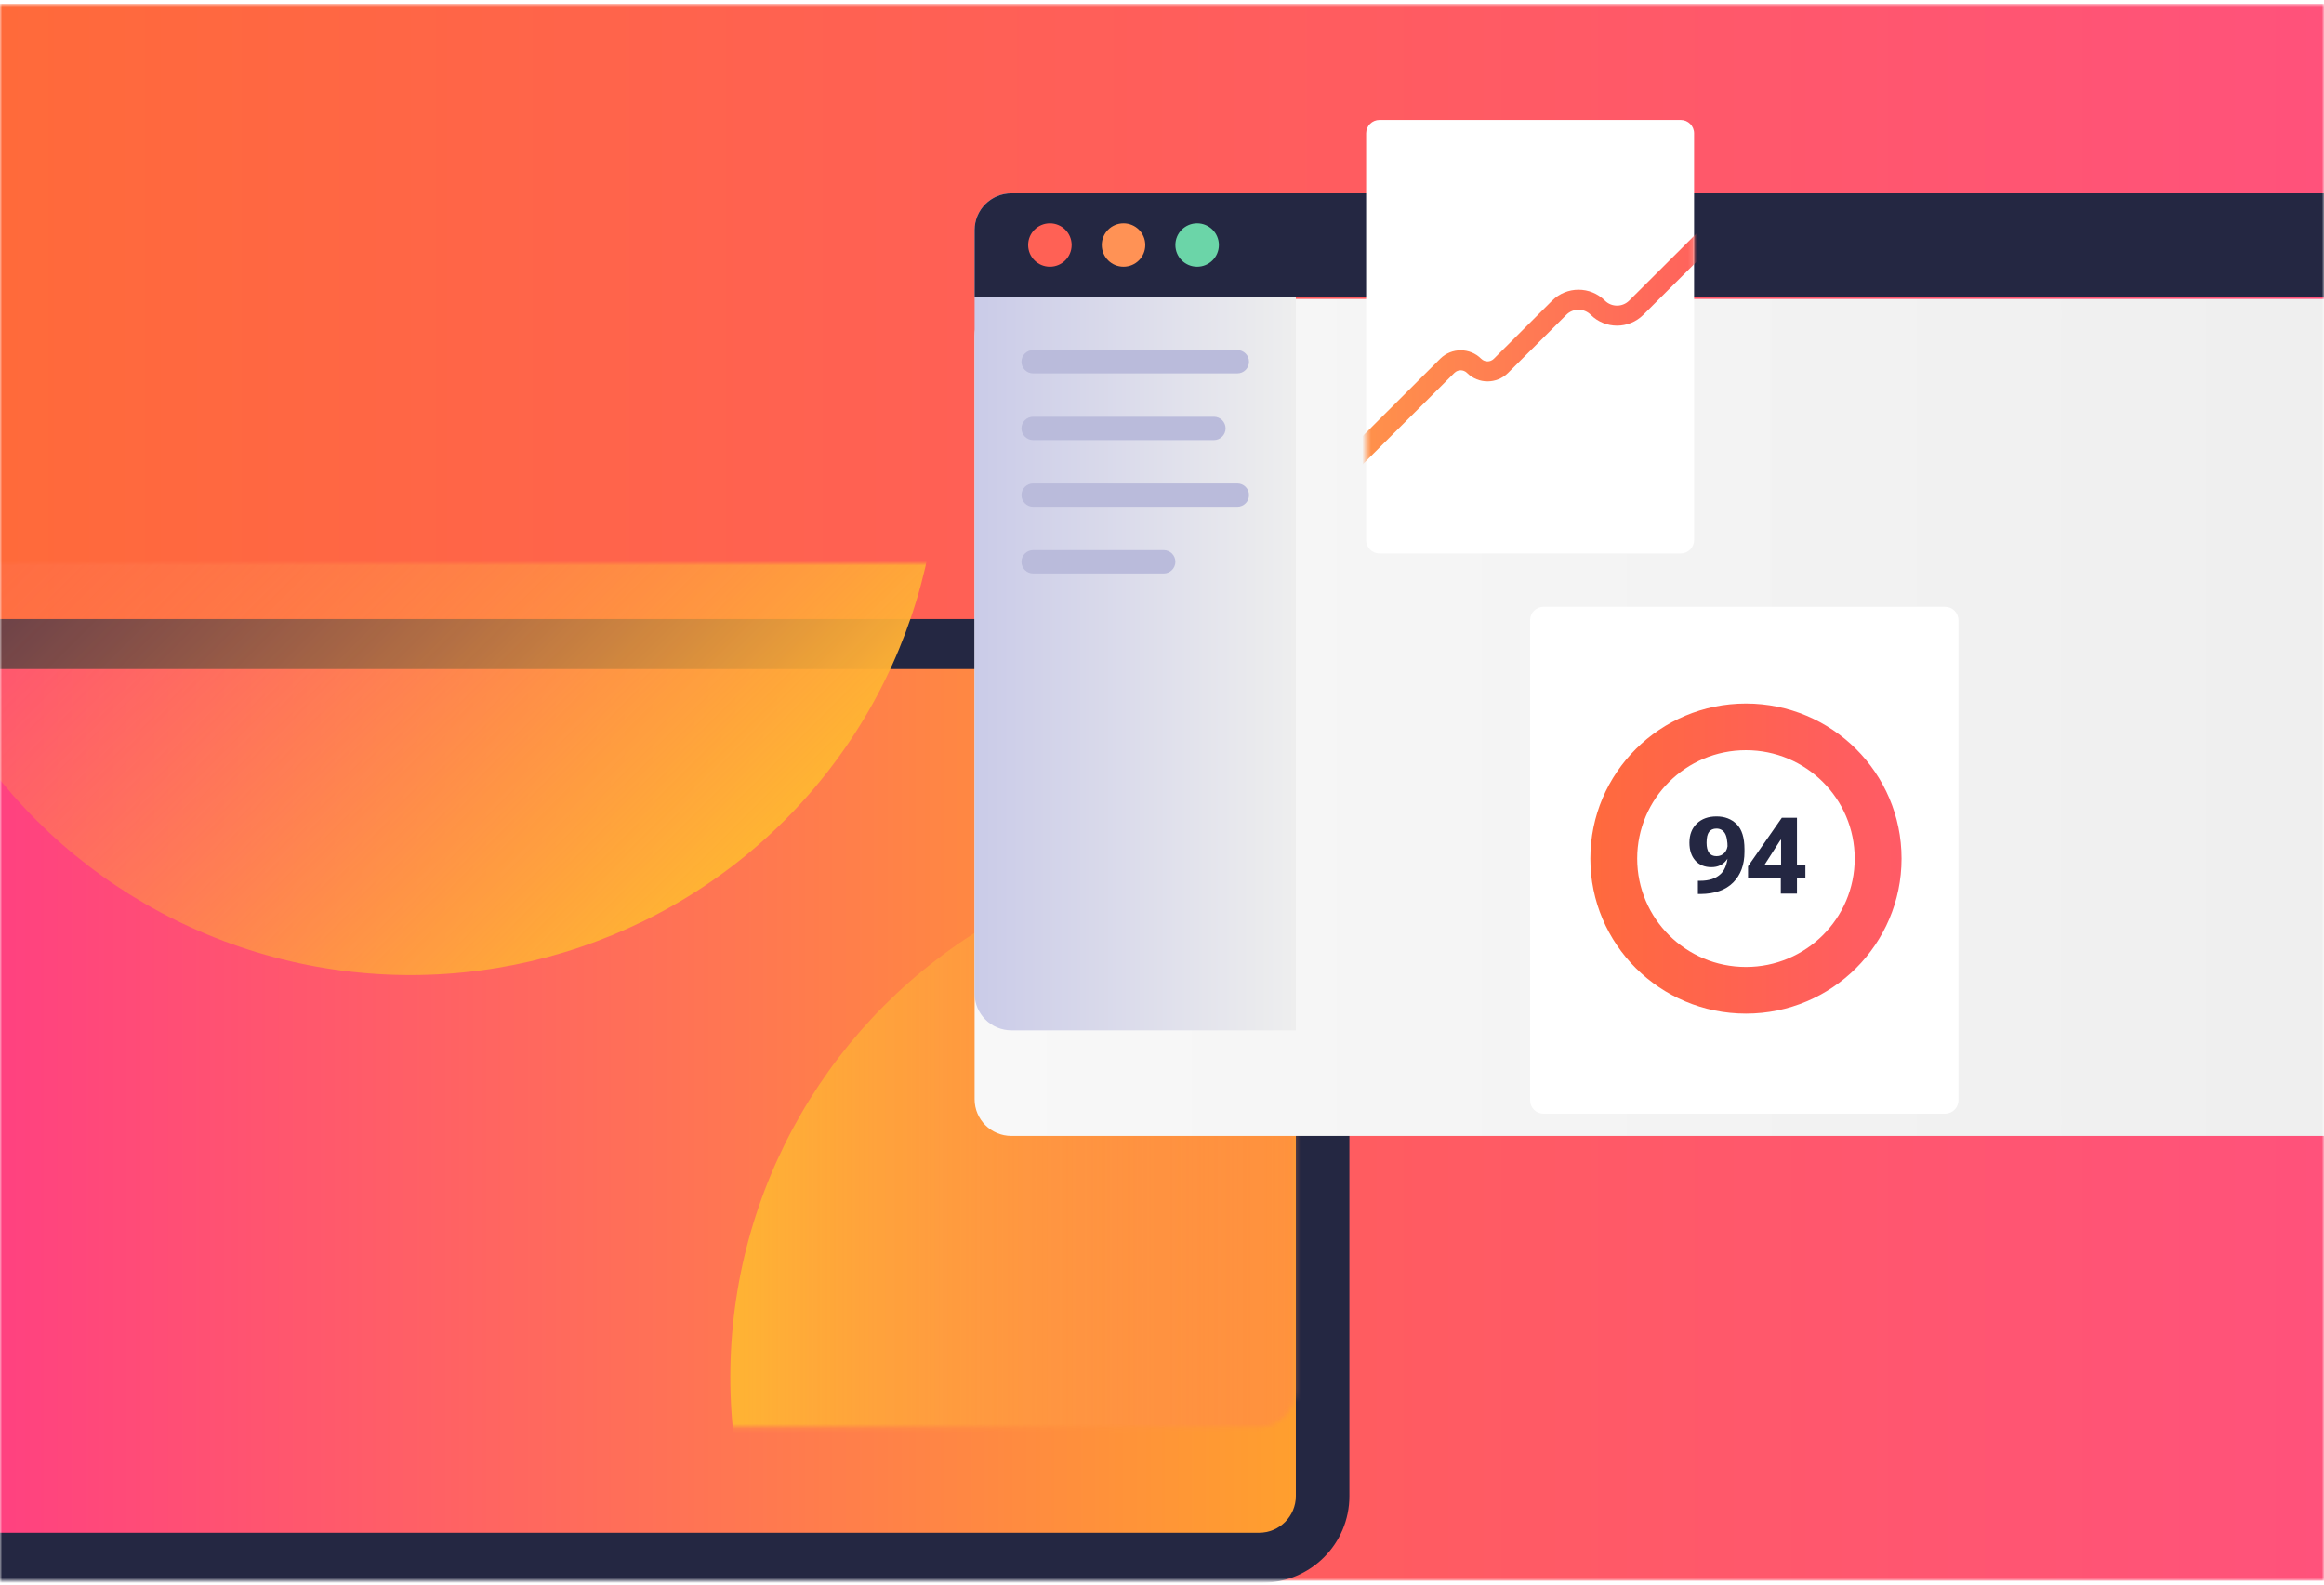 <svg width="528" height="360" viewBox="0 0 528 360" fill="none" xmlns="http://www.w3.org/2000/svg">
<mask id="mask0_2076_159" style="mask-type:alpha" maskUnits="userSpaceOnUse" x="0" y="0" width="528" height="360">
<rect y="0.857" width="528" height="358.286" fill="url(#paint0_linear_2076_159)"/>
</mask>
<g mask="url(#mask0_2076_159)">
<rect y="0.857" width="528" height="358.286" fill="url(#paint1_linear_2076_159)"/>
<g filter="url(#filter0_d_2076_159)">
<path d="M-22.629 136.348C-22.629 125.469 -13.779 116.651 -2.861 116.651H286.808C297.726 116.651 306.576 125.469 306.576 136.348V315.892C306.576 326.77 297.726 335.589 286.808 335.589H-2.861C-13.779 335.589 -22.629 326.77 -22.629 315.892V136.348Z" fill="#242742"/>
</g>
<g filter="url(#filter1_d_2076_159)">
<path d="M-10.465 136.348C-10.465 131.745 -6.721 128.014 -2.102 128.014H286.047C290.666 128.014 294.411 131.745 294.411 136.348V315.892C294.411 320.495 290.666 324.226 286.047 324.226H-2.102C-6.721 324.226 -10.465 320.495 -10.465 315.892V136.348Z" fill="url(#paint2_linear_2076_159)"/>
</g>
<mask id="mask1_2076_159" style="mask-type:alpha" maskUnits="userSpaceOnUse" x="-11" y="128" width="306" height="197">
<path d="M-10.465 136.348C-10.465 131.745 -6.721 128.014 -2.102 128.014H286.047C290.666 128.014 294.411 131.745 294.411 136.348V315.892C294.411 320.495 290.666 324.226 286.047 324.226H-2.102C-6.721 324.226 -10.465 320.495 -10.465 315.892V136.348Z" fill="url(#paint3_linear_2076_159)"/>
</mask>
<g mask="url(#mask1_2076_159)">
<ellipse cx="286.048" cy="312.862" rx="120.125" ry="119.696" fill="url(#paint4_linear_2076_159)"/>
<circle cx="119.911" cy="119.911" r="119.911" transform="matrix(-0.708 -0.706 0.708 -0.706 93.273 271.113)" fill="url(#paint5_linear_2076_159)"/>
</g>
<g filter="url(#filter2_d_2076_159)">
<path d="M221.423 52.257C221.423 47.655 225.167 43.924 229.786 43.924H542.264C546.883 43.924 550.627 47.655 550.627 52.257V225.741C550.627 230.343 546.883 234.074 542.264 234.074H229.786C225.167 234.074 221.423 230.343 221.423 225.741V52.257Z" fill="url(#paint6_linear_2076_159)"/>
</g>
<path d="M221.423 52.257C221.423 47.655 225.167 43.924 229.786 43.924H294.41V234.074H229.786C225.167 234.074 221.423 230.343 221.423 225.741V52.257Z" fill="url(#paint7_linear_2076_159)"/>
<path d="M232.068 82.181C232.068 80.717 233.259 79.53 234.729 79.53H281.106C282.576 79.53 283.767 80.717 283.767 82.181C283.767 83.646 282.576 84.833 281.106 84.833H234.729C233.259 84.833 232.068 83.646 232.068 82.181Z" fill="#BABBDB"/>
<path d="M232.068 97.333C232.068 95.868 233.259 94.681 234.729 94.681H275.784C277.254 94.681 278.445 95.868 278.445 97.333C278.445 98.797 277.254 99.984 275.784 99.984H234.729C233.259 99.984 232.068 98.797 232.068 97.333Z" fill="#BABBDB"/>
<path d="M232.068 112.484C232.068 111.02 233.259 109.833 234.729 109.833H281.106C282.576 109.833 283.767 111.02 283.767 112.484C283.767 113.948 282.576 115.136 281.106 115.136H234.729C233.259 115.136 232.068 113.948 232.068 112.484Z" fill="#BABBDB"/>
<path d="M232.068 127.636C232.068 126.171 233.259 124.984 234.729 124.984H264.38C265.85 124.984 267.041 126.171 267.041 127.636C267.041 129.1 265.85 130.287 264.38 130.287H234.729C233.259 130.287 232.068 129.1 232.068 127.636Z" fill="#BABBDB"/>
<path d="M221.423 52.257C221.423 47.655 225.167 43.924 229.786 43.924H542.264C546.883 43.924 550.627 47.655 550.627 52.257V67.409H221.423V52.257Z" fill="#242742"/>
<ellipse cx="238.529" cy="55.666" rx="4.942" ry="4.924" fill="#FF6155"/>
<ellipse cx="255.256" cy="55.666" rx="4.942" ry="4.924" fill="#FF9255"/>
<ellipse cx="271.982" cy="55.666" rx="4.942" ry="4.924" fill="#6BD5A8"/>
<path d="M310.377 30.288C310.377 28.614 311.739 27.257 313.419 27.257H381.844C383.524 27.257 384.886 28.614 384.886 30.288V122.711C384.886 124.385 383.524 125.742 381.844 125.742H313.419C311.739 125.742 310.377 124.385 310.377 122.711V30.288Z" fill="white"/>
<mask id="mask2_2076_159" style="mask-type:alpha" maskUnits="userSpaceOnUse" x="310" y="27" width="75" height="99">
<path d="M310.377 30.288C310.377 28.614 311.739 27.257 313.419 27.257H381.844C383.524 27.257 384.886 28.614 384.886 30.288V122.711C384.886 124.385 383.524 125.742 381.844 125.742H313.419C311.739 125.742 310.377 124.385 310.377 122.711V30.288Z" fill="white"/>
</mask>
<g mask="url(#mask2_2076_159)">
<path fill-rule="evenodd" clip-rule="evenodd" d="M392.58 49.134C393.471 50.022 393.472 51.461 392.581 52.349L373.365 71.508C370.059 74.804 364.697 74.804 361.391 71.508C359.867 69.988 357.395 69.988 355.871 71.508L342.618 84.722C340.044 87.288 335.869 87.288 333.296 84.722C332.503 83.931 331.218 83.931 330.426 84.722L305.908 109.166C305.018 110.054 303.574 110.055 302.683 109.167C301.792 108.28 301.791 106.841 302.682 105.953L327.199 81.508C329.773 78.942 333.948 78.942 336.522 81.508C337.314 82.298 338.599 82.298 339.392 81.508L352.644 68.295C355.95 64.999 361.312 64.999 364.618 68.295C366.142 69.814 368.614 69.814 370.138 68.295L389.355 49.135C390.245 48.248 391.689 48.247 392.58 49.134Z" fill="url(#paint8_linear_2076_159)"/>
</g>
<path d="M347.631 140.893C347.631 139.219 348.992 137.863 350.672 137.863H441.907C443.586 137.863 444.948 139.219 444.948 140.893V249.983C444.948 251.657 443.586 253.014 441.907 253.014H350.672C348.992 253.014 347.631 251.657 347.631 249.983V140.893Z" fill="white"/>
<path fill-rule="evenodd" clip-rule="evenodd" d="M396.67 219.68C410.316 219.68 421.379 208.657 421.379 195.059C421.379 181.462 410.316 170.438 396.67 170.438C383.023 170.438 371.96 181.462 371.96 195.059C371.96 208.657 383.023 219.68 396.67 219.68ZM396.67 230.287C416.195 230.287 432.023 214.515 432.023 195.059C432.023 175.604 416.195 159.832 396.67 159.832C377.145 159.832 361.316 175.604 361.316 195.059C361.316 214.515 377.145 230.287 396.67 230.287Z" fill="url(#paint9_linear_2076_159)"/>
<path d="M383.828 191.437C383.828 193.158 384.276 194.519 385.171 195.521C386.065 196.515 387.285 197.013 388.829 197.013C390.263 197.013 391.383 196.504 392.191 195.486C393.007 194.468 393.415 193.197 393.415 191.674H392.524C392.524 192.542 392.282 193.233 391.799 193.746C391.316 194.258 390.714 194.515 389.994 194.515C389.225 194.515 388.655 194.258 388.283 193.746C387.911 193.225 387.725 192.463 387.725 191.461C387.725 190.317 387.911 189.496 388.283 188.999C388.663 188.494 389.225 188.241 389.97 188.241C390.77 188.241 391.391 188.569 391.835 189.224C392.278 189.879 392.5 191.051 392.5 192.739L392.607 193.213C392.607 195.714 392.057 197.49 390.956 198.54C389.855 199.589 388.299 200.11 386.287 200.102H385.753V203.109H386.37C389.602 203.077 392.069 202.205 393.771 200.493C395.482 198.772 396.337 196.456 396.337 193.544V192.929C396.337 190.309 395.747 188.415 394.567 187.247C393.387 186.071 391.863 185.483 389.994 185.483C388.117 185.483 386.62 186.024 385.503 187.105C384.386 188.186 383.828 189.63 383.828 191.437Z" fill="#242742"/>
<path d="M404.593 203.014H408.264V185.779H404.831L397.145 196.811V199.416H410.177V196.468H406.423L405.805 196.527H400.863L404.534 190.798H404.653V198.066L404.593 198.48V203.014Z" fill="#242742"/>
</g>
<defs>
<filter id="filter0_d_2076_159" x="-54.629" y="108.651" width="393.205" height="282.938" filterUnits="userSpaceOnUse" color-interpolation-filters="sRGB">
<feFlood flood-opacity="0" result="BackgroundImageFix"/>
<feColorMatrix in="SourceAlpha" type="matrix" values="0 0 0 0 0 0 0 0 0 0 0 0 0 0 0 0 0 0 127 0" result="hardAlpha"/>
<feOffset dy="24"/>
<feGaussianBlur stdDeviation="16"/>
<feComposite in2="hardAlpha" operator="out"/>
<feColorMatrix type="matrix" values="0 0 0 0 0 0 0 0 0 0 0 0 0 0 0 0 0 0 0.1 0"/>
<feBlend mode="normal" in2="BackgroundImageFix" result="effect1_dropShadow_2076_159"/>
<feBlend mode="normal" in="SourceGraphic" in2="effect1_dropShadow_2076_159" result="shape"/>
</filter>
<filter id="filter1_d_2076_159" x="-42.465" y="120.014" width="368.875" height="260.211" filterUnits="userSpaceOnUse" color-interpolation-filters="sRGB">
<feFlood flood-opacity="0" result="BackgroundImageFix"/>
<feColorMatrix in="SourceAlpha" type="matrix" values="0 0 0 0 0 0 0 0 0 0 0 0 0 0 0 0 0 0 127 0" result="hardAlpha"/>
<feOffset dy="24"/>
<feGaussianBlur stdDeviation="16"/>
<feComposite in2="hardAlpha" operator="out"/>
<feColorMatrix type="matrix" values="0 0 0 0 0 0 0 0 0 0 0 0 0 0 0 0 0 0 0.1 0"/>
<feBlend mode="normal" in2="BackgroundImageFix" result="effect1_dropShadow_2076_159"/>
<feBlend mode="normal" in="SourceGraphic" in2="effect1_dropShadow_2076_159" result="shape"/>
</filter>
<filter id="filter2_d_2076_159" x="189.423" y="35.924" width="393.205" height="254.151" filterUnits="userSpaceOnUse" color-interpolation-filters="sRGB">
<feFlood flood-opacity="0" result="BackgroundImageFix"/>
<feColorMatrix in="SourceAlpha" type="matrix" values="0 0 0 0 0 0 0 0 0 0 0 0 0 0 0 0 0 0 127 0" result="hardAlpha"/>
<feOffset dy="24"/>
<feGaussianBlur stdDeviation="16"/>
<feComposite in2="hardAlpha" operator="out"/>
<feColorMatrix type="matrix" values="0 0 0 0 0 0 0 0 0 0 0 0 0 0 0 0 0 0 0.1 0"/>
<feBlend mode="normal" in2="BackgroundImageFix" result="effect1_dropShadow_2076_159"/>
<feBlend mode="normal" in="SourceGraphic" in2="effect1_dropShadow_2076_159" result="shape"/>
</filter>
<linearGradient id="paint0_linear_2076_159" x1="528" y1="0.857" x2="381.055" y2="476.793" gradientUnits="userSpaceOnUse">
<stop stop-color="#FF6A3A"/>
<stop offset="1" stop-color="#FF527B"/>
</linearGradient>
<linearGradient id="paint1_linear_2076_159" x1="0" y1="180" x2="528" y2="180" gradientUnits="userSpaceOnUse">
<stop stop-color="#FF6A3A"/>
<stop offset="1" stop-color="#FF527B"/>
</linearGradient>
<linearGradient id="paint2_linear_2076_159" x1="-10.465" y1="226.12" x2="294.411" y2="226.12" gradientUnits="userSpaceOnUse">
<stop stop-color="#FF3E83"/>
<stop offset="1" stop-color="#FF9F2E"/>
</linearGradient>
<linearGradient id="paint3_linear_2076_159" x1="57.581" y1="124.984" x2="291.043" y2="325.051" gradientUnits="userSpaceOnUse">
<stop stop-color="#FF3E83"/>
<stop offset="1" stop-color="#FF9F2E"/>
</linearGradient>
<linearGradient id="paint4_linear_2076_159" x1="165.922" y1="312.862" x2="406.173" y2="312.862" gradientUnits="userSpaceOnUse">
<stop stop-color="#FFB433"/>
<stop offset="1" stop-color="#FF5B64" stop-opacity="0"/>
</linearGradient>
<linearGradient id="paint5_linear_2076_159" x1="0" y1="119.911" x2="239.822" y2="119.911" gradientUnits="userSpaceOnUse">
<stop stop-color="#FFB433"/>
<stop offset="1" stop-color="#FF5B64" stop-opacity="0"/>
</linearGradient>
<linearGradient id="paint6_linear_2076_159" x1="221.423" y1="138.999" x2="550.627" y2="138.999" gradientUnits="userSpaceOnUse">
<stop stop-color="#F8F8F8"/>
<stop offset="1" stop-color="#EEEEEE"/>
</linearGradient>
<linearGradient id="paint7_linear_2076_159" x1="221.423" y1="138.999" x2="294.41" y2="138.999" gradientUnits="userSpaceOnUse">
<stop stop-color="#CACBE8"/>
<stop offset="1" stop-color="#EEEEEE"/>
</linearGradient>
<linearGradient id="paint8_linear_2076_159" x1="302.014" y1="79.151" x2="393.249" y2="79.151" gradientUnits="userSpaceOnUse">
<stop stop-color="#FF9649"/>
<stop offset="1" stop-color="#FF5E5E"/>
</linearGradient>
<linearGradient id="paint9_linear_2076_159" x1="361.316" y1="195.059" x2="432.023" y2="195.059" gradientUnits="userSpaceOnUse">
<stop stop-color="#FF6A3D"/>
<stop offset="1" stop-color="#FF5B66"/>
</linearGradient>
</defs>
</svg>
